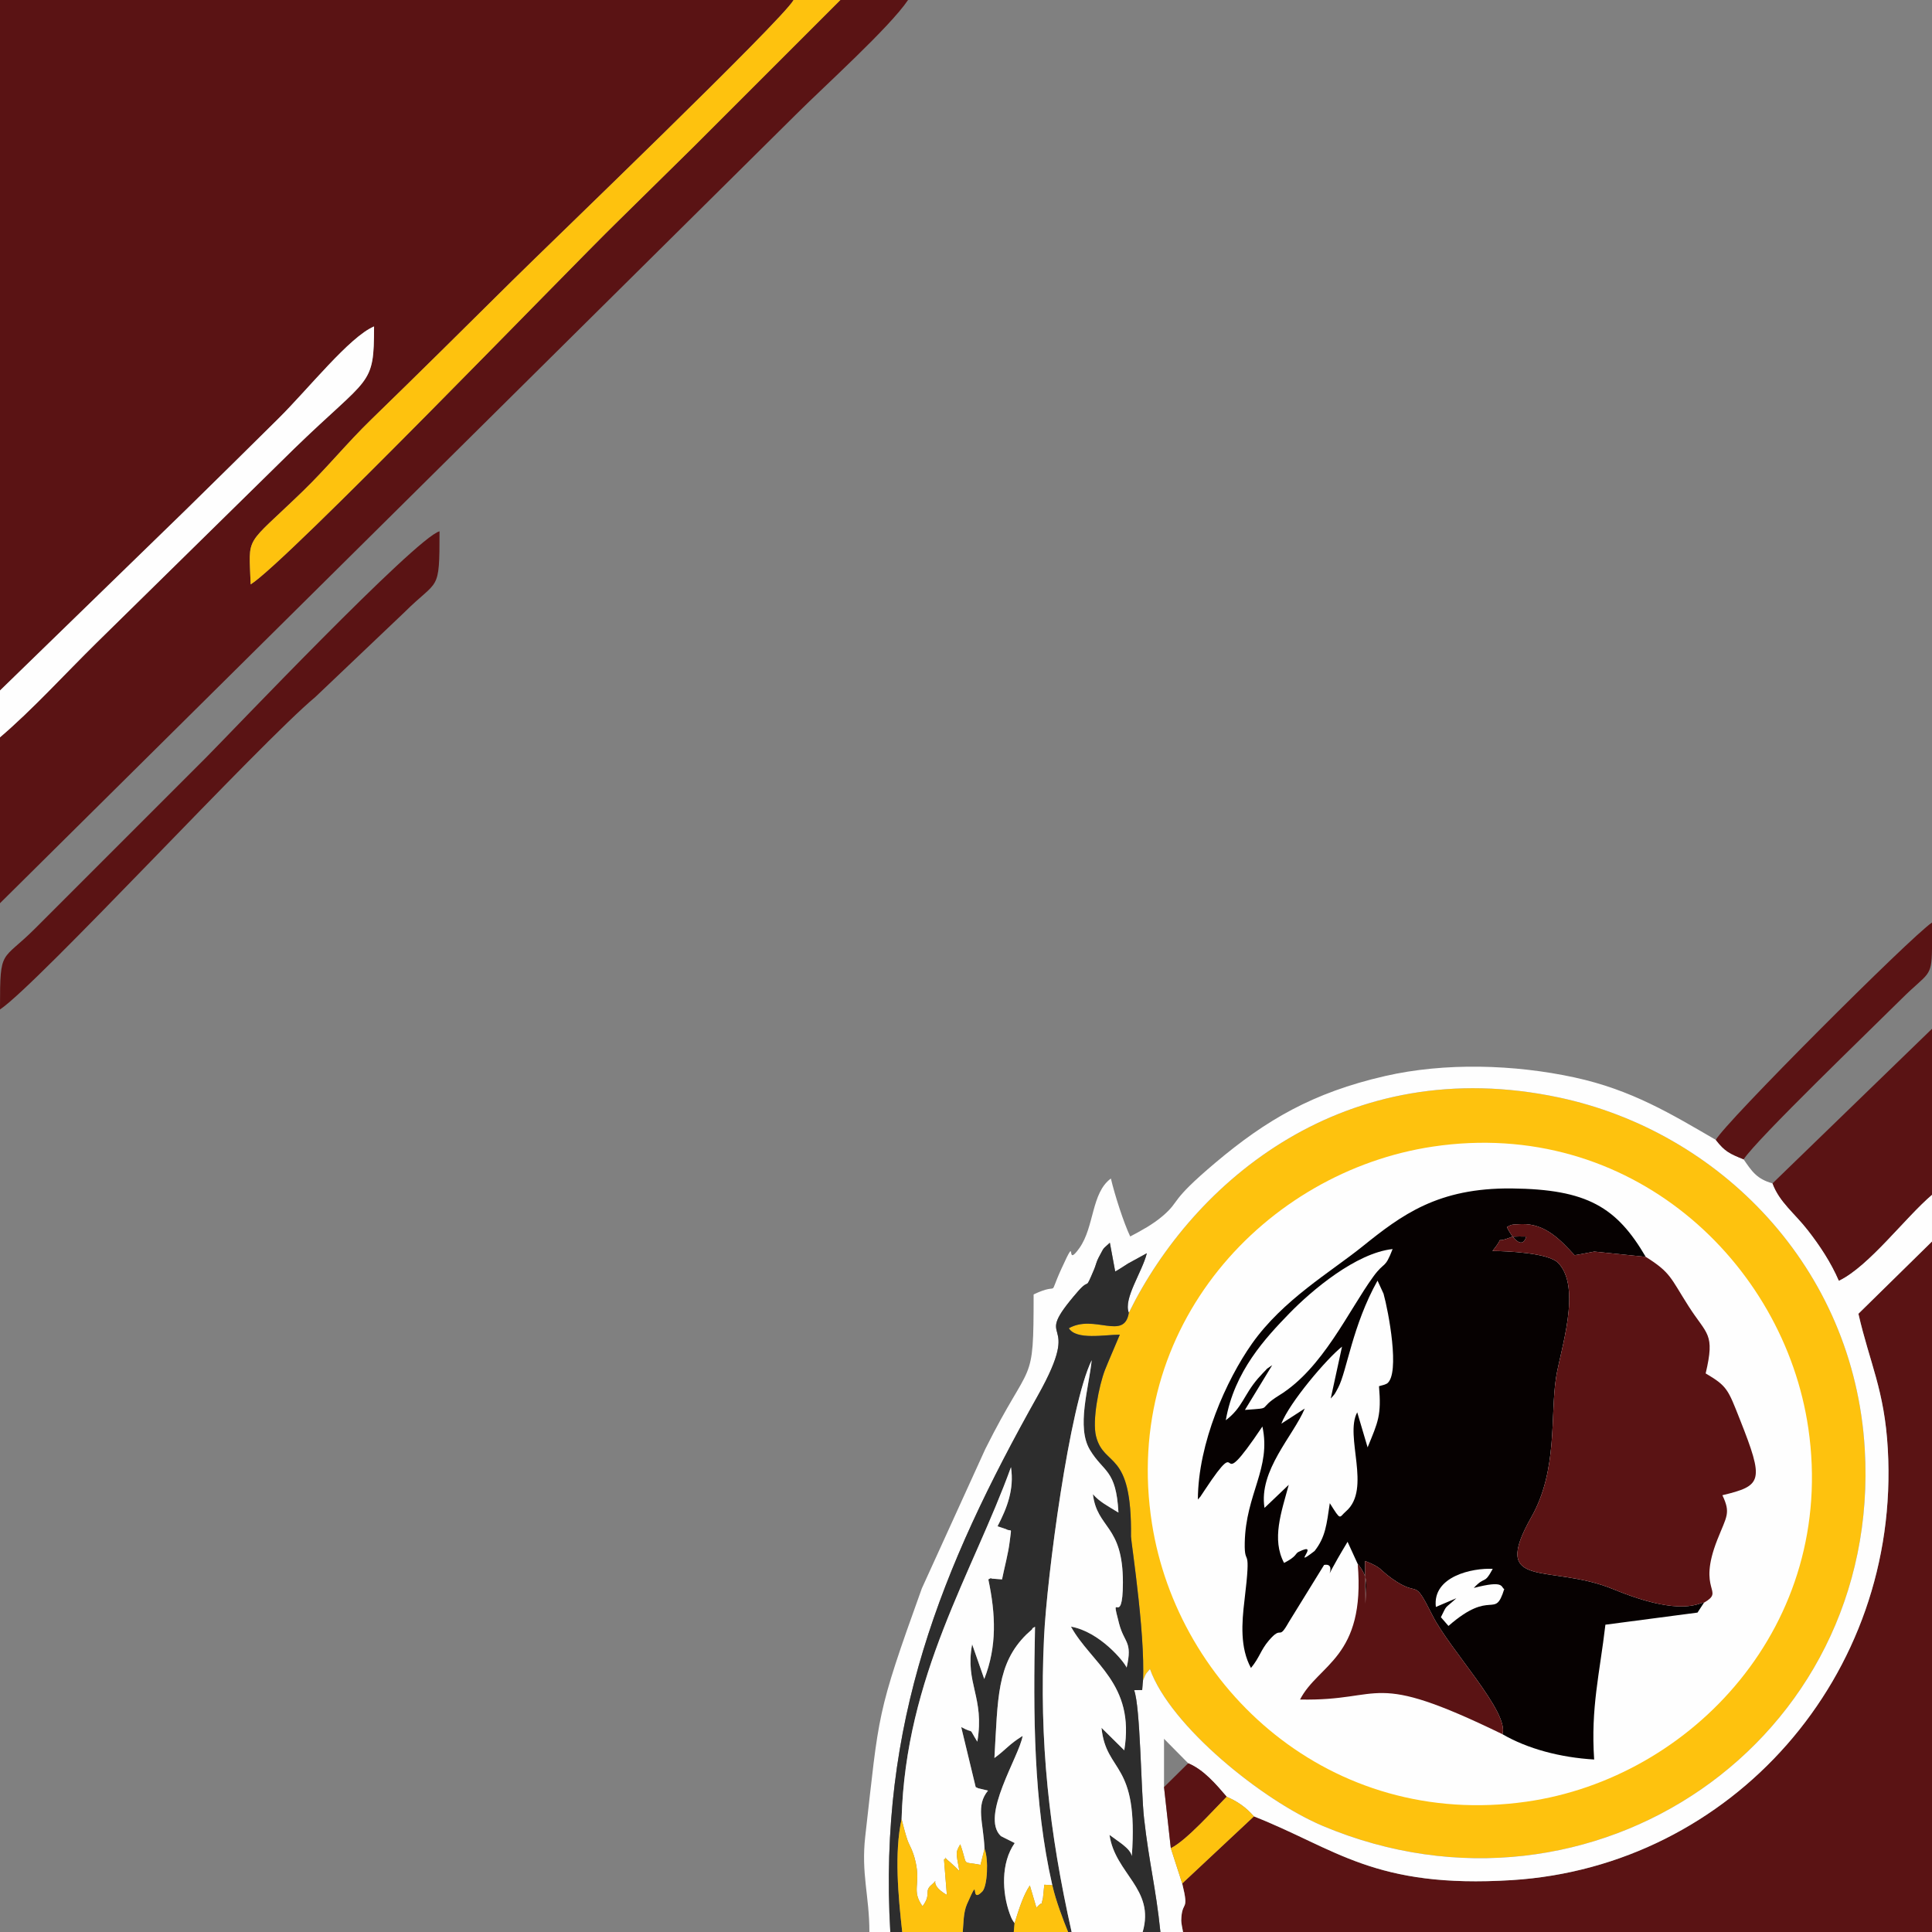 <?xml version="1.0" encoding="UTF-8"?>
<!DOCTYPE svg PUBLIC "-//W3C//DTD SVG 1.1//EN" "http://www.w3.org/Graphics/SVG/1.1/DTD/svg11.dtd">
<!-- Creator: CorelDRAW 2021 (64-Bit) -->
<svg xmlns="http://www.w3.org/2000/svg" xml:space="preserve" width="512px" height="512px" version="1.1" style="shape-rendering:geometricPrecision; text-rendering:geometricPrecision; image-rendering:optimizeQuality; fill-rule:evenodd; clip-rule:evenodd"
viewBox="0 0 512 512"
 xmlns:xlink="http://www.w3.org/1999/xlink"
 xmlns:xodm="http://www.corel.com/coreldraw/odm/2003">
 <rect x="0" y="0" width="512" height="512" fill="#808080" stroke="none"/>
 <defs>
  <style type="text/css">
   <![CDATA[
    .fil3 {fill:#060101}
    .fil4 {fill:#2D2D2D}
    .fil1 {fill:#5A1314}
    .fil0 {fill:#FEC20E}
    .fil2 {fill:#FEFEFE}
   ]]>
  </style>
 </defs>
 <g id="Layer_x0020_1">
  <g id="_2436527109824">
   <path class="fil0" d="M299.15 347.89c-1.2,7.49 -9.17,0.28 -15.9,4.11 2.01,3.21 9.47,1.7 13.51,1.7l-2.92 6.88c-0.22,0.59 -0.77,1.81 -1.02,2.48 -1.58,4.12 -3.42,13.37 -2.36,17.56 2.15,8.48 9.56,3.26 9.26,26.59 -0.01,1.18 4.39,29.55 2.97,40.66 0.02,-1 -0.36,-1.12 0.27,-2.64 0.94,-2.3 0.79,-1.62 1.79,-2.92 5.36,15.08 29.89,34.9 45.87,41.61 71.29,29.93 148.18,-22.6 143.56,-99.97 -2.88,-48.16 -38.57,-84.07 -80.97,-93.09 -56.74,-12.08 -96.93,22.24 -114.06,57.03z"/>
   <path class="fil1" d="M0 182.99l49.3 -47.93c8.5,-8.32 16.03,-15.78 24.49,-24.15 7.87,-7.78 18.85,-21.68 25.34,-24.4 0,16.1 -1.05,12.86 -21.18,32.4l-52.3 51.38c-8.36,8.22 -17.14,17.87 -25.65,25.11l0 43.96 210.88 -208.96c7.35,-7.35 24.94,-23.2 29.76,-30.4l-17.93 0 -39.04 39.03c-7.01,6.85 -13,12.85 -20,19.69 -13.81,13.47 -87.47,89.97 -97.24,96.15 -0.47,-13.41 -1.8,-9.57 13.83,-24.7 6.4,-6.2 11.71,-12.78 18.11,-18.99 12.87,-12.5 24.68,-24.22 37.41,-36.83 9.86,-9.77 71.52,-68.96 74.53,-74.35l-210.31 0 0 182.99z"/>
   <path class="fil2" d="M379.72 303.86c-44.1,6.59 -82.65,47.46 -74.44,99.88 6.82,43.56 47.14,81.12 99.26,73.72 43.82,-6.23 82.25,-46.95 74.69,-98.92 -6.42,-44.08 -47.26,-82.49 -99.51,-74.68z"/>
   <path class="fil3" d="M359.81 414.46c3.15,3.8 2.14,5.66 2.05,10.52l-0.1 -11.31c4.74,1.91 3.56,2.11 7.07,4.63 7.66,5.48 5.44,-0.85 10.77,9.76 4.58,9.13 20.48,25.73 18.56,31.52 6.68,3.88 15.32,6.17 24.31,6.71 -0.93,-13.74 1.46,-22.73 2.98,-35.73l24.41 -3.21 1.7 -2.61c-1.03,-0.35 -5.29,4.13 -23.98,-3.57 -16.93,-6.98 -32.91,0.56 -21.74,-19.15 7.03,-12.4 4.97,-26.87 6.52,-36.88 1.13,-7.32 6.91,-23.85 0.59,-30.44 -2.64,-2.76 -13.86,-3.13 -17.42,-3.19 3.96,-4.92 -0.4,-1.51 5.01,-3.69 0.49,-0.19 3.28,-0.13 3.94,-0.13 -1.38,4.55 -5.06,-1.99 -5.11,-2.56 1.27,-0.48 0.52,-0.63 3.83,-0.73 6.39,-0.19 10.43,4.31 14.08,8.24 1.03,-0.11 5.06,-0.96 5.24,-0.96l13.62 1.4c-7.71,-13.18 -15.53,-17.92 -35.5,-18.13 -19.6,-0.2 -29.18,7.02 -39.58,15.38 -8.48,6.82 -21.08,14.13 -29.28,25.76 -6.77,9.6 -14.28,26.29 -14.33,41.3 1.16,-1.44 -0.09,0.37 1.82,-2.51 11.18,-16.91 1.55,3.6 15.28,-16.84 2.39,11.07 -4.42,17.79 -4.68,30.82 -0.14,7 1.83,-0.49 -0.08,15.33 -0.71,5.86 -1.19,12.5 1.73,17.84 2.34,-2.85 2.53,-4.68 4.71,-7.25 3.72,-4.38 2.38,0.3 5.29,-4.86l9.38 -15.2c4.57,-0.83 -2.67,8.65 6.22,-6.13l2.69 5.87z"/>
   <path class="fil1" d="M332.3 481.36l-19 17.78c1.95,7.94 -0.12,4.14 -0.26,9.82 -0.02,0.56 0.35,2.41 0.48,3.04l198.48 0 0 -182.99 -19.5 19.15c2.99,13.1 6.9,20.17 7.79,35.83 3.42,60.24 -41.54,110.61 -99.58,114.26 -36.54,2.29 -46.69,-8.34 -68.41,-16.89z"/>
   <path class="fil2" d="M235.94 512c-3.21,-55.24 13.44,-96.48 39.09,-142.14 12.72,-22.65 -2.54,-12.46 10.63,-27.62 3.4,-3.91 1.64,0.42 4.31,-5.89 0.4,-0.94 0.6,-2 1.14,-3.01 1.7,-3.15 0.91,-2.03 3.01,-4l1.42 7.62c0.98,-0.51 2.17,-1.34 3.42,-2.12l4.96 -2.72c-1.22,4.98 -6.28,12.04 -4.77,15.77 17.13,-34.79 57.32,-69.11 114.06,-57.03 42.4,9.02 78.09,44.93 80.97,93.09 4.62,77.37 -72.27,129.9 -143.56,99.97 -15.98,-6.71 -40.51,-26.53 -45.87,-41.61 -1,1.3 -0.85,0.62 -1.79,2.92 -0.63,1.52 -0.25,1.64 -0.27,2.64l-2.14 0.04c1.67,4.37 1.82,26.69 2.63,33.93 1.34,11.94 3.12,18.31 4.34,30.16l6 0c-0.13,-0.63 -0.5,-2.48 -0.48,-3.04 0.14,-5.68 2.21,-1.88 0.26,-9.82l-3.02 -9.34 -1.8 -16.2 0 -12.8 6.4 6.48c4.1,1.69 7.38,5.58 10.2,8.87 2.81,1.23 5.07,2.74 7.22,5.21 21.72,8.55 31.87,19.18 68.41,16.89 58.04,-3.65 103,-54.02 99.58,-114.26 -0.89,-15.66 -4.8,-22.73 -7.79,-35.83l19.5 -19.15 0 -12.41c-7.18,6.11 -16.67,18.92 -24.67,22.79 -2.1,-4.86 -5.03,-9.29 -8.22,-13.38 -3.54,-4.55 -7.52,-7.41 -9.37,-12.41 -4.15,-1.12 -5.51,-3.22 -7.66,-6.36 -3.69,-1.5 -4.99,-2.07 -7.37,-5.16 -11.71,-6.79 -22.24,-13.26 -37.51,-16.56 -15.91,-3.45 -34.34,-3.98 -50.12,-0.36 -19.27,4.41 -31.62,11.73 -44.92,22.92 -12.61,10.63 -9.1,9.93 -14.01,14.15 -2.62,2.25 -5.72,3.91 -8.63,5.45 -1.71,-3.57 -4.13,-11.09 -5.12,-15.36 -5.21,3.81 -4.35,12.78 -8.33,18.41 -4.15,5.86 -0.17,-4.62 -4.78,5.5 -3.82,8.37 0.1,3.23 -7.37,6.81 0,25.15 -0.51,16.36 -12.8,40.96l-16.82 36.94c-12.19,33.87 -11.24,32.8 -14.99,65.65 -1.14,9.95 1.09,15.84 1.09,25.41l5.54 0z"/>
   <path class="fil1" d="M451.56 424.74c5.75,-3.33 -1.94,-2.8 3.56,-16.72 2.48,-6.26 3.59,-7.01 1.33,-11.77 10.57,-2.54 11.14,-3.68 4.63,-20.11 -3.14,-7.92 -3.32,-8.79 -9.06,-12.17 2.53,-10.73 0.34,-10.16 -4.53,-17.81 -4.84,-7.58 -4.67,-8.88 -11.35,-13.08l-13.62 -1.4c-0.18,0 -4.21,0.85 -5.24,0.96 -3.65,-3.93 -7.69,-8.43 -14.08,-8.24 -3.31,0.1 -2.56,0.25 -3.83,0.73 0.05,0.57 3.73,7.11 5.11,2.56 -0.66,0 -3.45,-0.06 -3.94,0.13 -5.41,2.18 -1.05,-1.23 -5.01,3.69 3.56,0.06 14.78,0.43 17.42,3.19 6.32,6.59 0.54,23.12 -0.59,30.44 -1.55,10.01 0.51,24.48 -6.52,36.88 -11.17,19.71 4.81,12.17 21.74,19.15 18.69,7.7 22.95,3.22 23.98,3.57z"/>
   <path class="fil4" d="M235.94 512l3.16 0c-1.06,-9.54 -2.13,-20.94 -0.17,-29.9 1.04,-37.99 18.88,-65.31 28.99,-93.28 0.9,5.9 -1.06,10.86 -3.56,15.66l2.23 0.75c1.57,0.89 1.5,-0.92 1,3.23 -0.39,3.29 -1.4,6.88 -2.04,10.1l-2.78 -0.22c-0.09,-0.29 -0.59,0.09 -0.85,0.22 1.95,9.24 2.33,17.71 -1.08,26.39l-3.21 -9.19c-1.97,10.39 3.38,14.02 1.37,25.8 -2.68,-4.31 -0.38,-1.76 -4.27,-3.87l3.84 15.91c0.21,0.12 0.57,0.27 0.66,0.31l2.6 0.62c-3.33,4.04 -1.22,8.36 -0.92,15.42 1.12,2.8 0.77,9.94 -0.6,11.33 -3.57,3.62 -0.27,-5.24 -4.05,3.33 -0.97,2.21 -0.91,4.99 -1.12,7.39l13.52 0 0.21 -2.34c-0.59,-0.87 -0.7,-0.89 -1.3,-2.55 -1.99,-5.51 -2.38,-13.4 1.34,-18.68l-3.65 -1.83c-5.61,-5.22 4.91,-21.22 5.75,-26.57 -3.72,2.31 -4.32,3.56 -7.48,5.86 0.93,-15.79 0.6,-24.94 8.47,-32.73l1.5 -1.36c0.12,-0.46 0.5,-0.48 0.79,-0.68 -0.47,23 -0.44,46.51 4.58,68.48 0.95,4.17 2.86,9.15 4.18,12.4l0.94 0c-5.93,-26.47 -8.65,-50.34 -7.31,-78.13 0.76,-15.93 6.73,-61.42 12.63,-73.4 -0.75,7.38 -4.11,17.74 -0.46,23.78 3.65,6.05 6.93,5.07 7.55,16.59 -2.84,-1.73 -5.07,-2.89 -6.77,-4.87 1.12,9.25 7.96,8.03 7.95,23.41 -0.02,12.74 -3.56,1.17 -1,10.93 1.39,5.27 3.6,4.59 1.99,11.62 -0.65,-1.57 -7.14,-9.51 -14.76,-10.86 5.35,9.73 17.06,15.09 14.13,32.78l-6.03 -5.96c1.24,12.21 9.88,8.72 8.03,33.98 -0.4,-2.05 -3.58,-3.82 -5.91,-5.6 1.5,10.33 12.1,14.28 8.79,25.73l4.7 0c-1.22,-11.85 -3,-18.22 -4.34,-30.16 -0.81,-7.24 -0.96,-29.56 -2.63,-33.93l2.14 -0.04c1.42,-11.11 -2.98,-39.48 -2.97,-40.66 0.3,-23.33 -7.11,-18.11 -9.26,-26.59 -1.06,-4.19 0.78,-13.44 2.36,-17.56 0.25,-0.67 0.8,-1.89 1.02,-2.48l2.92 -6.88c-4.04,0 -11.5,1.51 -13.51,-1.7 6.73,-3.83 14.7,3.38 15.9,-4.11 -1.51,-3.73 3.55,-10.79 4.77,-15.77l-4.96 2.72c-1.25,0.78 -2.44,1.61 -3.42,2.12l-1.42 -7.62c-2.1,1.97 -1.31,0.85 -3.01,4 -0.54,1.01 -0.74,2.07 -1.14,3.01 -2.67,6.31 -0.91,1.98 -4.31,5.89 -13.17,15.16 2.09,4.97 -10.63,27.62 -25.65,45.66 -42.3,86.9 -39.09,142.14z"/>
   <path class="fil2" d="M283.99 512l18.83 0c3.31,-11.45 -7.29,-15.4 -8.79,-25.73 2.33,1.78 5.51,3.55 5.91,5.6 1.85,-25.26 -6.79,-21.77 -8.03,-33.98l6.03 5.96c2.93,-17.69 -8.78,-23.05 -14.13,-32.78 7.62,1.35 14.11,9.29 14.76,10.86 1.61,-7.03 -0.6,-6.35 -1.99,-11.62 -2.56,-9.76 0.98,1.81 1,-10.93 0.01,-15.38 -6.83,-14.16 -7.95,-23.41 1.7,1.98 3.93,3.14 6.77,4.87 -0.62,-11.52 -3.9,-10.54 -7.55,-16.59 -3.65,-6.04 -0.29,-16.4 0.46,-23.78 -5.9,11.98 -11.87,57.47 -12.63,73.4 -1.34,27.79 1.38,51.66 7.31,78.13z"/>
   <path class="fil0" d="M222.71 0l-12.4 0c-3.01,5.39 -64.67,64.58 -74.53,74.35 -12.73,12.61 -24.54,24.33 -37.41,36.83 -6.4,6.21 -11.71,12.79 -18.11,18.99 -15.63,15.13 -14.3,11.29 -13.83,24.7 9.77,-6.18 83.43,-82.68 97.24,-96.15 7,-6.84 12.99,-12.84 20,-19.69l39.04 -39.03z"/>
   <path class="fil1" d="M0 267.52c10,-6.69 68.63,-70.33 83.58,-82.82l23.62 -22.46c9.03,-9.02 9.28,-4.94 9.28,-21.44 -6.22,1.66 -56.17,54.25 -61.76,59.84l-45.44 45.44c-8.89,8.88 -9.27,5.06 -9.28,20.68l0 0.76z"/>
   <path class="fil1" d="M469.74 313.6c1.85,5 5.83,7.86 9.37,12.41 3.19,4.09 6.12,8.52 8.22,13.38 8,-3.87 17.49,-16.68 24.67,-22.79l0 -43.96 -42.26 40.96z"/>
   <path class="fil2" d="M238.93 482.1c0.48,1.91 1.14,4.4 1.66,5.84 0.37,1 1.36,2.42 2.05,5.48 1.39,6.15 -1.16,7.52 1.84,11.75 2.46,-3.27 0.29,-3.88 2.36,-5.65 2.76,-2.36 -1.49,-0.57 4.09,2.66l-0.76 -9.4c1.21,-0.58 -0.8,-1.19 1.63,0.73l1.55 1.43c0.22,0.19 0.57,0.61 0.89,0.88 -0.94,-5.19 -0.98,-4.86 0.24,-7.07 2.2,6.17 0.03,4.38 5.36,5.45l1.07 -4.25c-0.3,-7.06 -2.41,-11.38 0.92,-15.42l-2.6 -0.62c-0.09,-0.04 -0.45,-0.19 -0.66,-0.31l-3.84 -15.91c3.89,2.11 1.59,-0.44 4.27,3.87 2.01,-11.78 -3.34,-15.41 -1.37,-25.8l3.21 9.19c3.41,-8.68 3.03,-17.15 1.08,-26.39 0.26,-0.13 0.76,-0.51 0.85,-0.22l2.78 0.22c0.64,-3.22 1.65,-6.81 2.04,-10.1 0.5,-4.15 0.57,-2.34 -1,-3.23l-2.23 -0.75c2.5,-4.8 4.46,-9.76 3.56,-15.66 -10.11,27.97 -27.95,55.29 -28.99,93.28z"/>
   <path class="fil2" d="M0 182.99l0 12.41c8.51,-7.24 17.29,-16.89 25.65,-25.11l52.3 -51.38c20.13,-19.54 21.18,-16.3 21.18,-32.4 -6.49,2.72 -17.47,16.62 -25.34,24.4 -8.46,8.37 -15.99,15.83 -24.49,24.15l-49.3 47.93z"/>
   <path class="fil2" d="M352.66 370.62l2.99 -13.75c-4.01,3.14 -13.96,14.85 -16.08,20.42l6.2 -4.01c-2.99,7.2 -12.28,16.41 -10.66,26.33l6.42 -6.12c-1.96,7.25 -4.58,14.42 -1.24,20.7 3.41,-1.73 2.93,-2.47 3.82,-2.91 6.2,-3.08 -2.34,4.83 4.27,-0.25 2.9,-3.7 3.19,-7.01 4.03,-12.67 3.06,4.84 2.38,3.82 4.29,2.16 6.86,-5.93 -0.46,-19.95 2.98,-26.24l2.75 9.29c2.8,-6.83 3.68,-8.46 3.02,-16.21l1.48 -0.42c0.1,-0.06 0.55,-0.22 0.66,-0.3 3.51,-2.56 0.35,-19.22 -0.94,-23.8l-1.59 -3.46c-6.65,11.87 -8.14,24.01 -10.41,28.33 -1.11,2.1 -0.85,1.63 -1.99,2.91z"/>
   <path class="fil1" d="M359.81 414.46c2.1,24.89 -10.44,26.51 -15.28,35.93 22.78,0.47 18.04,-8.11 53.63,9.19 1.92,-5.79 -13.98,-22.39 -18.56,-31.52 -5.33,-10.61 -3.11,-4.28 -10.77,-9.76 -3.51,-2.52 -2.33,-2.72 -7.07,-4.63l0.1 11.31c0.09,-4.86 1.1,-6.72 -2.05,-10.52z"/>
   <path class="fil1" d="M454.71 302.08c2.38,3.09 3.68,3.66 7.37,5.16 3.56,-5.42 33.32,-34.05 41.92,-42.6 7,-6.96 7.91,-5.51 8,-13.18l0 -6.26 0 -0.72c-5.67,3.8 -55.04,53.21 -57.29,57.6z"/>
   <path class="fil2" d="M268.87 509.66c1.19,-3.85 2.34,-7.45 4.05,-10l1.74 5.88c2.8,-3.03 0.63,1.51 1.74,-2.59 0.01,-0.04 0.31,-3.15 0.35,-3.48l2.12 0.13c-5.02,-21.97 -5.05,-45.48 -4.58,-68.48 -0.29,0.2 -0.67,0.22 -0.79,0.68l-1.5 1.36c-7.87,7.79 -7.54,16.94 -8.47,32.73 3.16,-2.3 3.76,-3.55 7.48,-5.86 -0.84,5.35 -11.36,21.35 -5.75,26.57l3.65 1.83c-3.72,5.28 -3.33,13.17 -1.34,18.68 0.6,1.66 0.71,1.68 1.3,2.55z"/>
   <path class="fil2" d="M324.85 376.38c4.45,-3.39 4.72,-6.63 8.47,-11.01 0.26,-0.3 1.05,-1.18 1.33,-1.46 1.85,-1.83 0.23,-0.54 2.5,-2.13l-7.23 11.86c7.99,-0.58 2.84,-0.02 9.13,-3.9 11.51,-7.1 18.33,-22.39 24.85,-31.37 3.13,-4.32 3.02,-1.82 5.16,-7.36 -9.7,1.04 -21.45,10.96 -27.37,17.05 -6.21,6.41 -14.61,15.31 -16.84,28.32z"/>
   <path class="fil0" d="M239.1 512l16.04 0c0.21,-2.4 0.15,-5.18 1.12,-7.39 3.78,-8.57 0.48,0.29 4.05,-3.33 1.37,-1.39 1.72,-8.53 0.6,-11.33l-1.07 4.25c-5.33,-1.07 -3.16,0.72 -5.36,-5.45 -1.22,2.21 -1.18,1.88 -0.24,7.07 -0.32,-0.27 -0.67,-0.69 -0.89,-0.88l-1.55 -1.43c-2.43,-1.92 -0.42,-1.31 -1.63,-0.73l0.76 9.4c-5.58,-3.23 -1.33,-5.02 -4.09,-2.66 -2.07,1.77 0.1,2.38 -2.36,5.65 -3,-4.23 -0.45,-5.6 -1.84,-11.75 -0.69,-3.06 -1.68,-4.48 -2.05,-5.48 -0.52,-1.44 -1.18,-3.93 -1.66,-5.84 -1.96,8.96 -0.89,20.36 0.17,29.9z"/>
   <path class="fil1" d="M308.48 473.6l1.8 16.2c4.24,-2.15 11.11,-9.94 14.8,-13.65 -2.82,-3.29 -6.1,-7.18 -10.2,-8.87l-6.4 6.32z"/>
   <path class="fil0" d="M310.28 489.8l3.02 9.34 19 -17.78c-2.15,-2.47 -4.41,-3.98 -7.22,-5.21 -3.69,3.71 -10.56,11.5 -14.8,13.65z"/>
   <path class="fil2" d="M380.52 425.86l5.43 -2.31c-3.39,3.09 -2.34,1.52 -4.1,5.03l2.01 2.31c11.56,-10.12 12.2,-1.48 14.78,-9.77 -0.97,-0.5 0.17,-2.45 -8.07,-0.3 3.11,-3.36 2.67,-0.68 5.02,-5.06 -5.33,-0.28 -16.04,1.96 -15.07,10.1z"/>
   <path class="fil0" d="M268.87 509.66l-0.21 2.34 14.39 0c-1.32,-3.25 -3.23,-8.23 -4.18,-12.4l-2.12 -0.13c-0.04,0.33 -0.34,3.44 -0.35,3.48 -1.11,4.1 1.06,-0.44 -1.74,2.59l-1.74 -5.88c-1.71,2.55 -2.86,6.15 -4.05,10z"/>
  </g>
 </g>
</svg>
